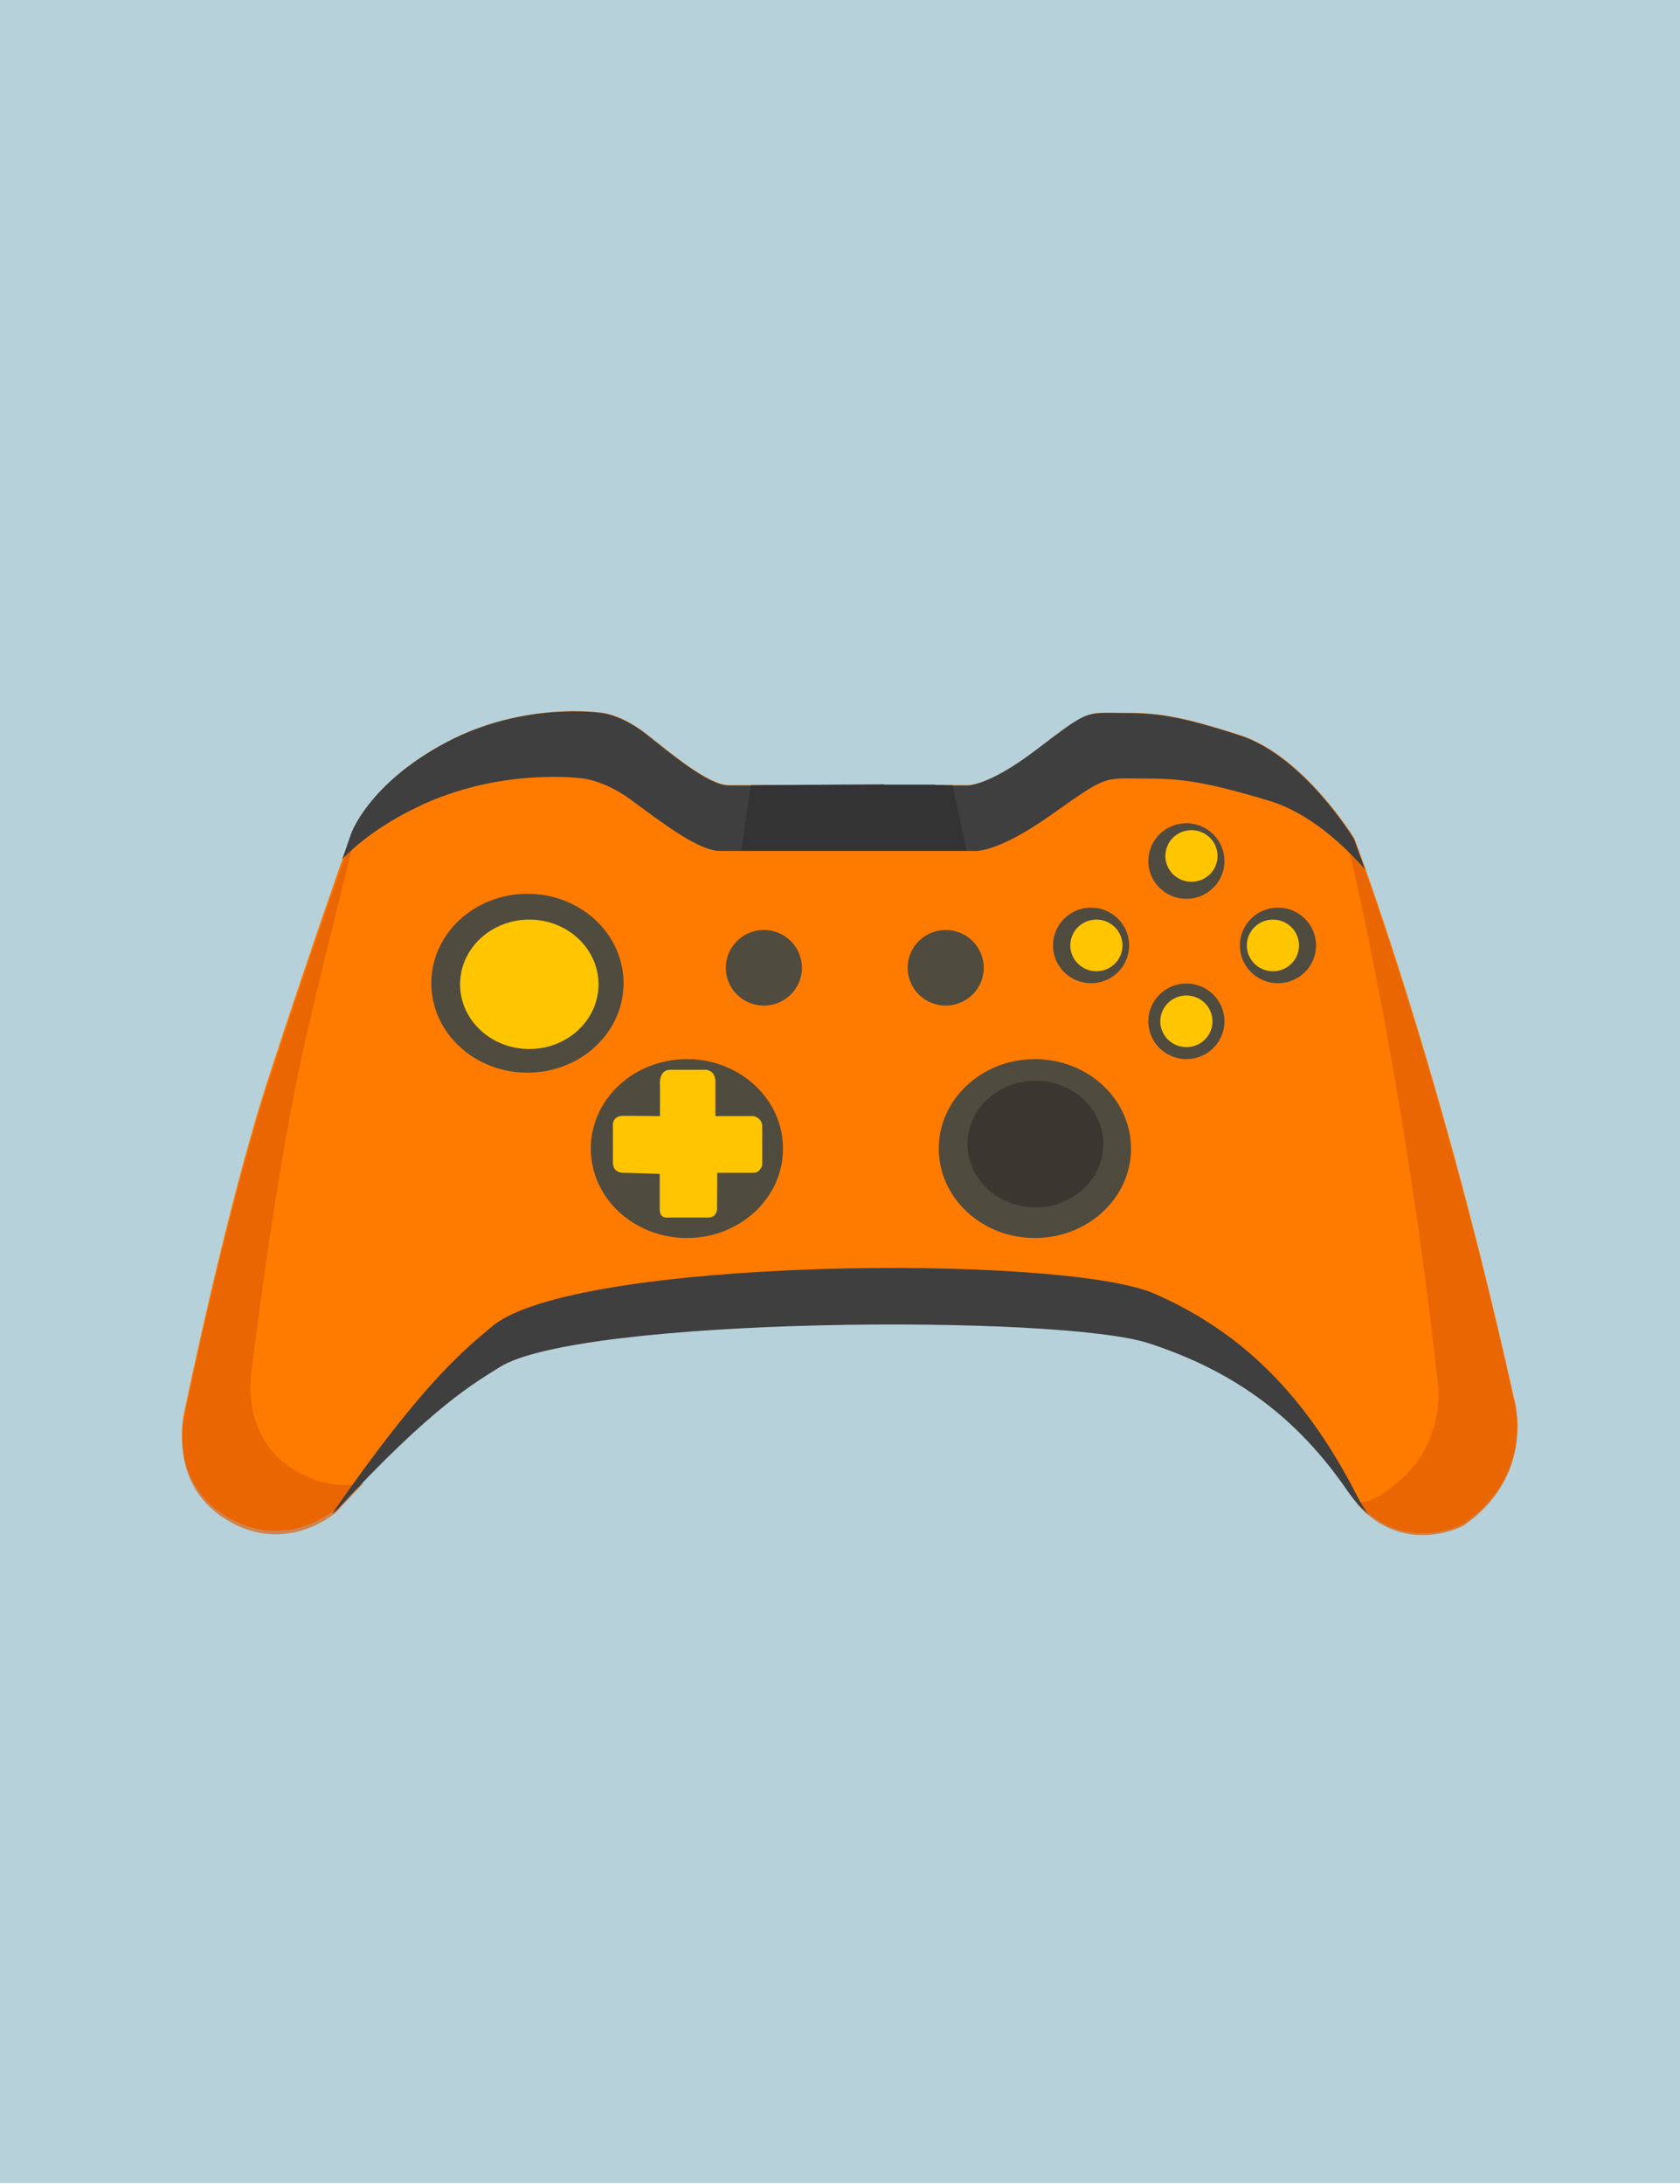 <?xml version="1.0" encoding="utf-8"?>
<!-- Generator: Adobe Illustrator 26.3.1, SVG Export Plug-In . SVG Version: 6.00 Build 0)  -->
<svg version="1.1" xmlns="http://www.w3.org/2000/svg" xmlns:xlink="http://www.w3.org/1999/xlink" x="0px" y="0px"
	 viewBox="0 0 631 820.2" style="enable-background:new 0 0 631 820.2;" xml:space="preserve">
<style type="text/css">
	.st0{display:none;}
	.st1{fill:#4E402B;}
	.st2{fill:#AA410A;}
	.st3{fill:#BC6F27;}
	.st4{fill:#B6D1DA;}
	.st5{fill:#BAB5A8;}
	.st6{fill:#D3B363;}
	.st7{fill:#B51E00;}
	.st8{fill:#7C1605;}
	.st9{fill:#911805;}
	.st10{opacity:7.000000e-02;}
	.st11{fill:#F2583E;}
	.st12{fill:#606060;}
	.st13{fill:#F2F2F4;}
	.st14{fill:#DEDEE0;}
	.st15{fill:#383838;}
	.st16{fill:#9DD2D8;}
	.st17{fill:#D2E3F4;}
	.st18{fill:#FF7B00;}
	.st19{opacity:0.65;}
	.st20{fill:#DD5B03;}
	.st21{opacity:0.64;}
	.st22{fill:#3F3F3F;}
	.st23{fill:#333333;}
	.st24{fill:#504B3F;}
	.st25{fill:#3A3730;}
	.st26{fill:#FFC600;}
	.st27{fill:#1C262F;}
	.st28{fill:#F0F0F0;}
	.st29{fill:#DFE3E4;}
	.st30{opacity:0.68;fill:#4C4C4C;}
	.st31{fill:#FFCB00;}
	.st32{fill:#262122;}
	.st33{opacity:0.96;fill:#BA4F41;}
	.st34{opacity:0.24;fill:#FFFFFF;}
	.st35{fill:#3A3A3A;}
	.st36{fill:#FEEAD1;}
	.st37{fill:#315154;}
	.st38{fill:#F46756;}
	.st39{opacity:4.000000e-02;fill:#603813;}
	.st40{fill:#5C7584;}
	.st41{fill:#C19E61;}
	.st42{fill:#33302E;}
	.st43{fill:#3A3733;}
	.st44{opacity:0.72;}
	.st45{fill:#23211F;}
	.st46{fill:#EDD098;}
	.st47{fill:#FFE8B4;}
	.st48{fill:#DDB566;}
	.st49{fill:#9E815F;}
	.st50{fill:none;}
	.st51{fill:none;stroke:#15ED0A;stroke-miterlimit:10;}
	.st52{fill:none;stroke:#15ED0A;}
</style>
<g id="Layer_1" class="st0">
</g>
<g id="Layer_2">
	<g>
		<g id="Rectangle_334_00000177448189440433562830000013248843221917181843_" transform="translate(632)">
			<rect x="-632" y="0" class="st4" width="631" height="820"/>
			<rect x="-631.5" y="0.5" class="st4" width="630" height="819"/>
		</g>
		<g>
			<path class="st18" d="M273.9,294.9h88.8c0,0,7.5,1.3,27-13.6s18.2-13.6,31.2-13.6s20.8,0.6,44.9,8.4s42.9,38.8,42.9,38.8
				s31.9,83.5,59.8,209.6c0,0,9.1,28.5-18.9,47.9c0,0-25.4,13.6-43.6-12.9c-18.2-26.5-41-44.6-74.8-55.6
				c-33.8-11-214.2-9.9-243.9,9.1c-9.1,5.8-24.7,14.2-61.1,53.7c0,0-18.9,16.8-41.6,2.6s-15-40.8-15-40.8s15.6-75.7,31.2-123.6
				s31.2-91.9,31.2-91.9s6.5-18.8,35.8-34.3c29.3-15.5,58.4-11,58.4-11s7.3,0.7,16.4,7.8C251.8,282.7,266.1,294.9,273.9,294.9z"/>
			<g class="st19">
				<path class="st20" d="M568.5,525.3c-28-126.1-59.8-209.6-59.8-209.6s-1.5-2.5-4.3-6.3c5.5,22.6,23.4,100.6,35.4,208
					c0,0,6,29.3-23.9,45.6c0,0-2.5,1-6.5,1.6c17.8,20.5,40.2,8.5,40.2,8.5C577.6,553.7,568.5,525.3,568.5,525.3z"/>
			</g>
			<g class="st21">
				<path class="st20" d="M113,553.5c-23.9-12.3-18.4-39.3-18.4-39.3s9.1-76.7,20.6-125.7c7.4-31.7,15-61.8,19.4-79.1
					c-1.8,3.1-2.5,5-2.5,5s-15.6,44-31.2,91.9S69.7,529.8,69.7,529.8s-7.8,26.5,15,40.8c22.8,14.2,41.6-2.6,41.6-2.6
					c3.6-4,7.1-7.6,10.3-10.9C130,558.4,122,558.1,113,553.5z"/>
			</g>
			<path class="st22" d="M509.9,562.2c-18.6-36.4-41.8-61.2-76.3-76.3c-34.5-15.1-218.7-13.6-248.9,12.4c-9.1,7.8-24.5,19-60,70.3
				c1.1-0.8,1.7-1.3,1.7-1.3c36.4-39.5,52-47.9,61.1-53.7c29.7-19,210.1-20.1,243.9-9.1s56.6,29.1,74.8,55.6
				c2.5,3.6,5.1,6.5,7.8,8.7C512.5,566.9,511.2,564.7,509.9,562.2z"/>
			<path class="st22" d="M156.2,303.4c31.5-15.5,62.8-11,62.8-11s7.9,0.7,17.7,7.8c9.8,7.1,25.2,19.4,33.6,19.4h95.5
				c0,0,8.1,1.3,29.1-13.6c21-14.9,19.6-13.6,33.6-13.6c14,0,22.4,0.6,48.3,8.4c14.6,4.4,27.5,16.2,35.9,25.7
				c-2.7-7.5-4.2-11.5-4.2-11.5s-18.9-31.1-42.9-38.8c-24.1-7.8-31.9-8.4-44.9-8.4s-11.7-1.3-31.2,13.6c-19.5,14.9-27,13.6-27,13.6
				h-88.8c-7.8,0-22.1-12.3-31.2-19.4c-9.1-7.1-16.4-7.8-16.4-7.8s-29.1-4.5-58.4,11c-29.3,15.5-35.8,34.3-35.8,34.3
				s-1.2,3.5-3.3,9.5C134.5,316.6,143.3,309.7,156.2,303.4z"/>
			<path class="st23" d="M357.8,294.9c-0.2,0-0.3,0-0.5,0c-0.3,0-0.6,0-0.9,0c-0.3,0-0.6,0-0.9,0c-0.4,0-0.9,0-1.3-0.1
				c-0.2,0-0.3,0-0.5,0c-0.3,0-0.6,0-0.8,0c-0.3,0-0.6,0-0.9,0c-0.4,0-0.8,0-1.2-0.1h-18.7v-0.1l-50.1,0.3l-3.6,24.6H363
				L357.8,294.9z"/>
			<ellipse class="st24" cx="198.1" cy="369.3" rx="36.1" ry="33.6"/>
			<ellipse class="st24" cx="258" cy="431.4" rx="36.1" ry="33.6"/>
			<ellipse class="st24" cx="388.7" cy="431.4" rx="36.1" ry="33.6"/>
			<ellipse class="st25" cx="388.9" cy="429.7" rx="25.5" ry="23.8"/>
			<ellipse class="st26" cx="198.8" cy="369.7" rx="26" ry="24.3"/>
			<path class="st26" d="M247.9,419.2v-11.6c0,0-0.7-5.8,3.9-5.8s13.2,0,13.2,0s3.7,0,3.7,4.5s0,12.9,0,12.9h14.4
				c0,0,3.2,0.7,3.2,3.9s0,14.5,0,14.5s-0.7,2.9-3.3,2.9c-2.6,0-13.6,0-13.6,0l-0.1,13.6c0,0,0,3.2-3.3,3.2s-14.9,0-14.9,0
				s-3.3,0.6-3.3-2.9s0-13.5,0-13.5l-13-0.4c0,0-4.6,0.6-4.6-3.9c0-4.5,0-13.3,0-13.3s-0.7-4.2,3.9-4.2S247.9,419.2,247.9,419.2z"/>
			<ellipse class="st24" cx="409.8" cy="355.1" rx="14.3" ry="14.2"/>
			<ellipse class="st24" cx="445.6" cy="383.6" rx="14.3" ry="14.2"/>
			<ellipse class="st24" cx="480" cy="355.1" rx="14.3" ry="14.2"/>
			<ellipse class="st24" cx="445.6" cy="323.4" rx="14.3" ry="14.2"/>
			<ellipse class="st24" cx="286.9" cy="363.5" rx="14.3" ry="14.2"/>
			<ellipse class="st24" cx="355.2" cy="363.5" rx="14.3" ry="14.2"/>
			<ellipse class="st26" cx="447.5" cy="321.5" rx="9.8" ry="9.7"/>
			<ellipse class="st26" cx="445.6" cy="383.6" rx="9.8" ry="9.7"/>
			<ellipse class="st26" cx="411.8" cy="355.1" rx="9.8" ry="9.7"/>
			<ellipse class="st26" cx="478.1" cy="355.1" rx="9.8" ry="9.7"/>
		</g>
	</g>
</g>
</svg>
